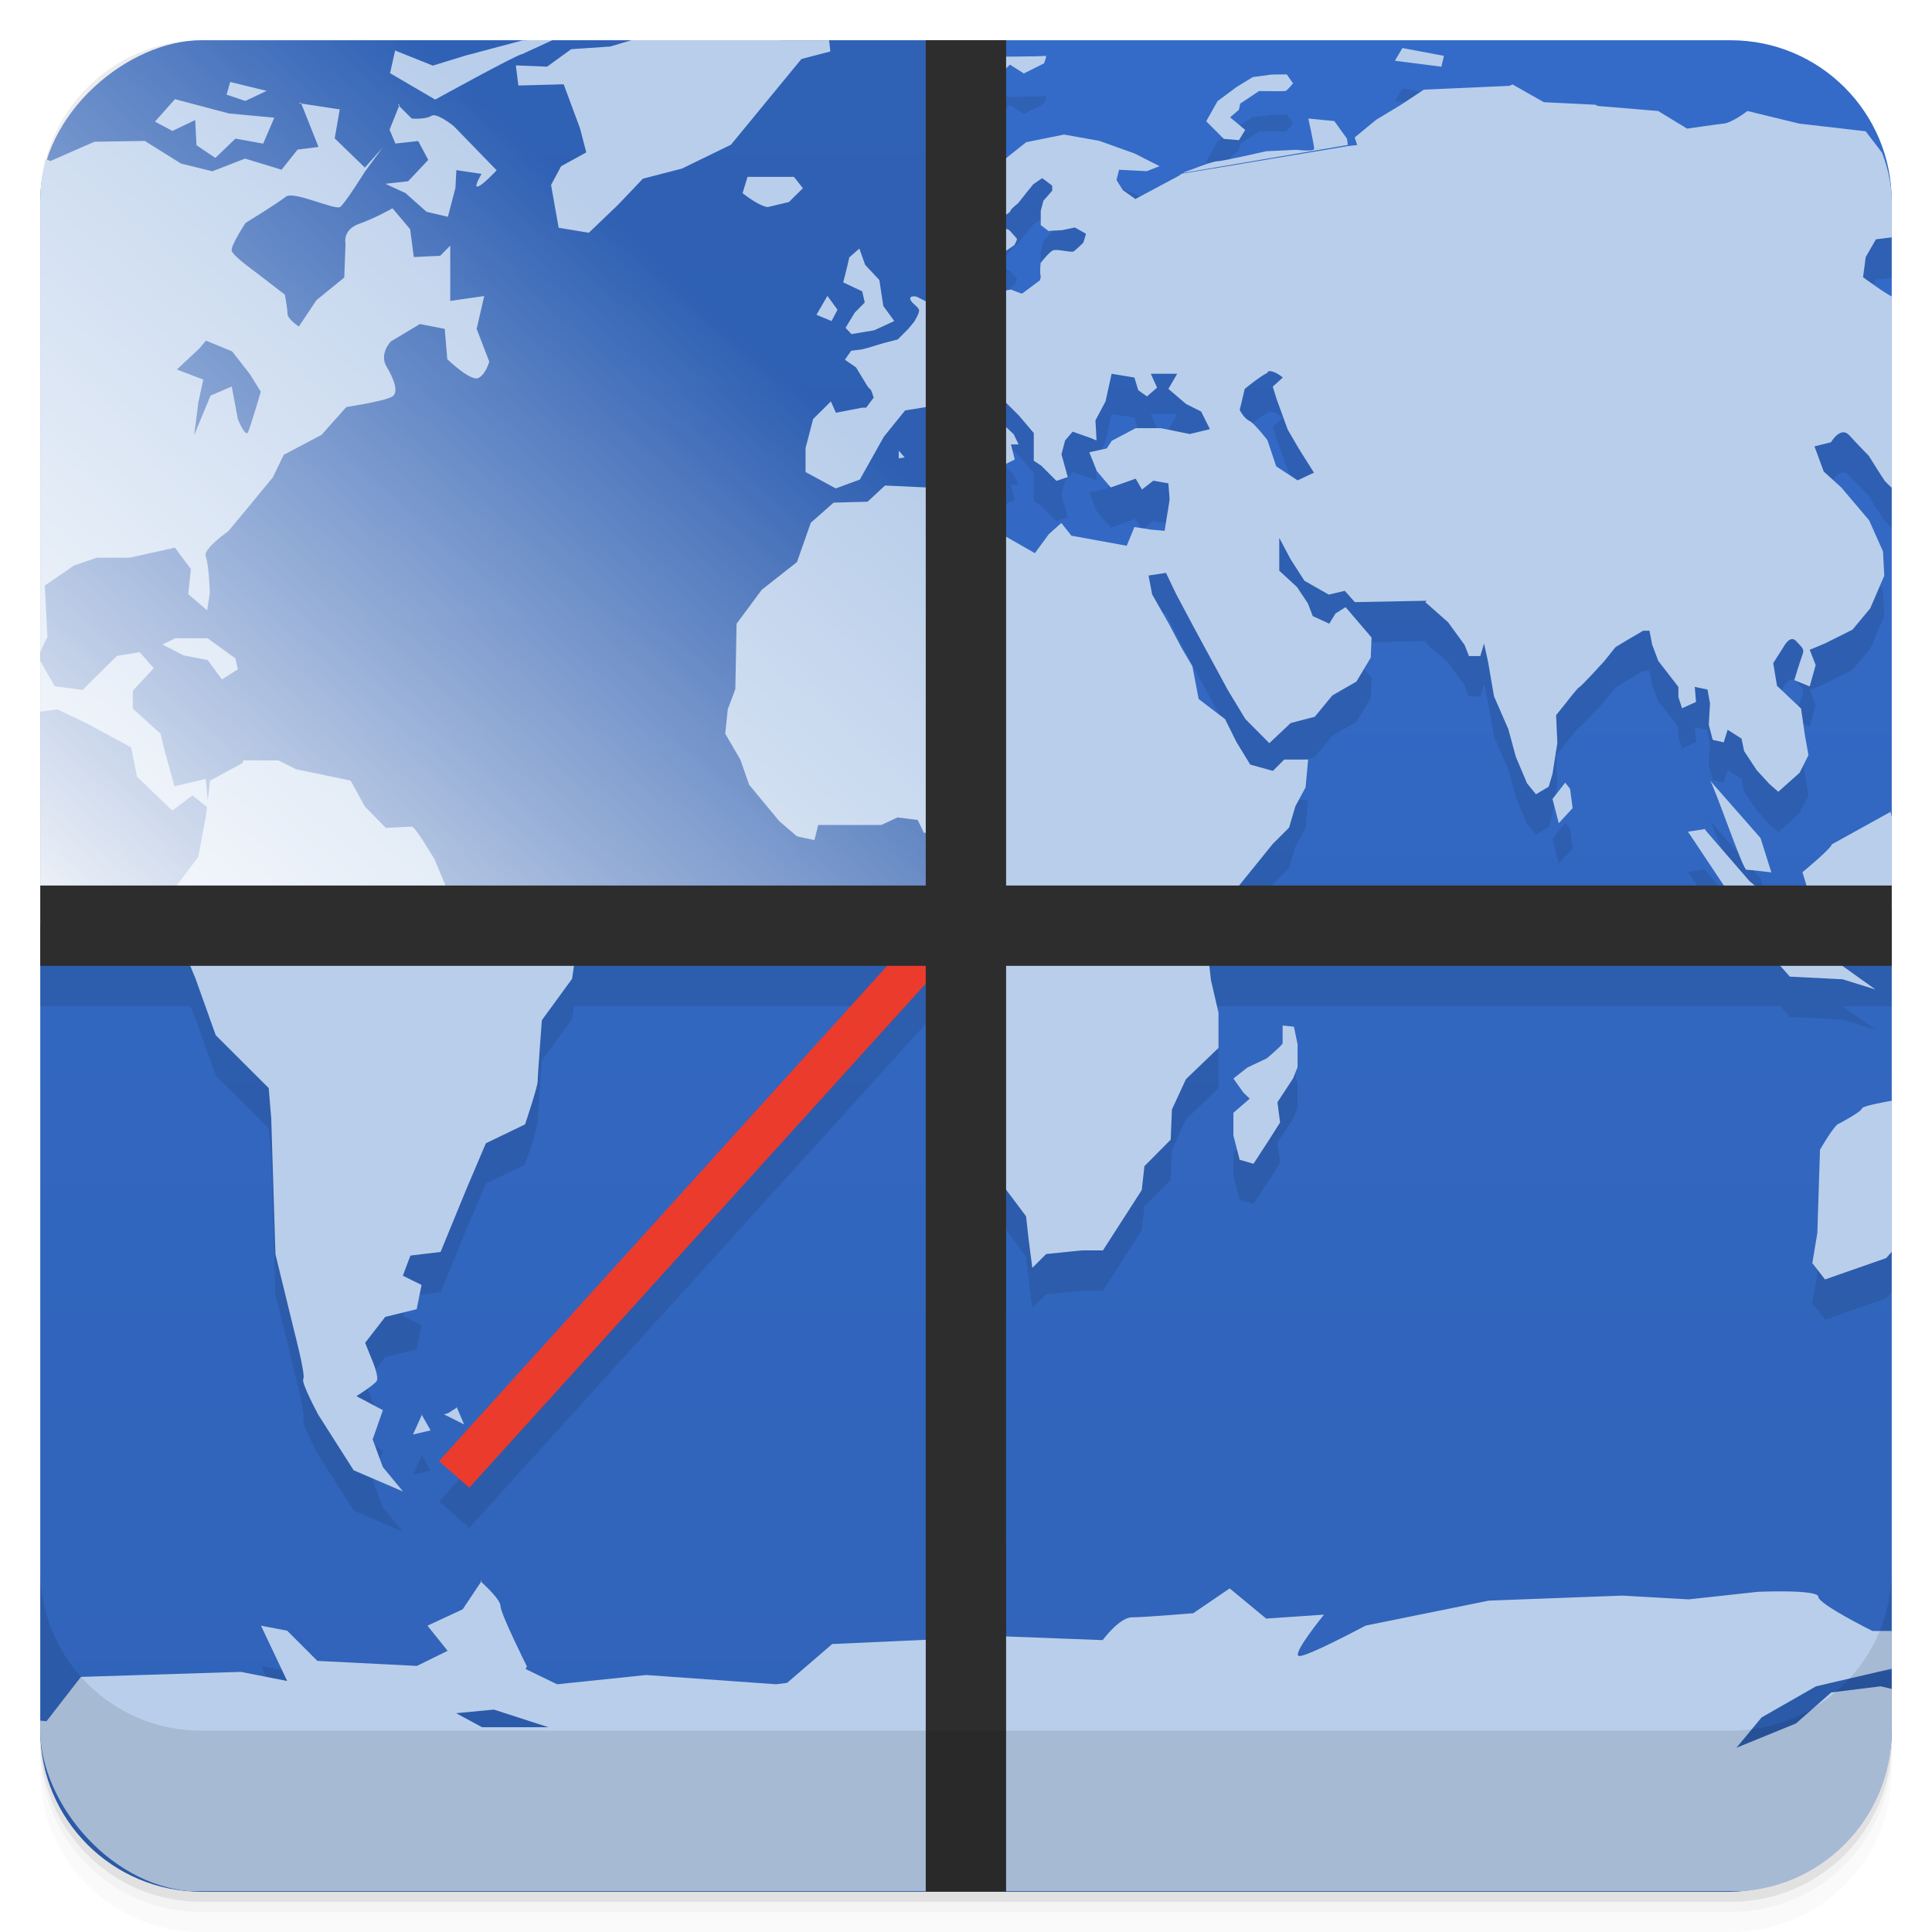 <svg viewBox="0 0 48 48"><defs><linearGradient id="linearGradient3764" x1="1" x2="47" gradientUnits="userSpaceOnUse" gradientTransform="translate(-48,0.002)"><stop stop-color="#3063b8" stop-opacity="1"/><stop offset="1" stop-color="#346bc9" stop-opacity="1"/></linearGradient><clipPath id="clipPath-955269958"><g transform="translate(0,-1004.362)"><rect rx="4" y="1005.36" x="1" height="46" width="46" fill="#1890d0"/></g></clipPath><clipPath id="clipPath-972482968"><g transform="translate(0,-1004.362)"><rect rx="4" y="1005.36" x="1" height="46" width="46" fill="#1890d0"/></g></clipPath><linearGradient id="linear0" gradientUnits="userSpaceOnUse" x1="26.16" y1="14.236" x2="29.875" y2="26.433" gradientTransform="matrix(-1.104,-1.733,1.61,-0.986,11.572,89.523)"><stop stop-color="#fff" stop-opacity="1"/><stop offset="1" stop-color="#fff" stop-opacity="0"/></linearGradient><linearGradient id="linear0" gradientUnits="userSpaceOnUse" x1="26.16" y1="14.236" x2="29.875" y2="26.433" gradientTransform="matrix(-1.104,-1.733,1.61,-0.986,11.572,89.523)"><stop stop-color="#fff" stop-opacity="1"/><stop offset="1" stop-color="#fff" stop-opacity="0"/></linearGradient></defs><g><path d="m 1 43 l 0 0.25 c 0 2.216 1.784 4 4 4 l 38 0 c 2.216 0 4 -1.784 4 -4 l 0 -0.25 c 0 2.216 -1.784 4 -4 4 l -38 0 c -2.216 0 -4 -1.784 -4 -4 z m 0 0.5 l 0 0.5 c 0 2.216 1.784 4 4 4 l 38 0 c 2.216 0 4 -1.784 4 -4 l 0 -0.5 c 0 2.216 -1.784 4 -4 4 l -38 0 c -2.216 0 -4 -1.784 -4 -4 z" opacity="0.02"/><path d="m 1 43.25 l 0 0.25 c 0 2.216 1.784 4 4 4 l 38 0 c 2.216 0 4 -1.784 4 -4 l 0 -0.25 c 0 2.216 -1.784 4 -4 4 l -38 0 c -2.216 0 -4 -1.784 -4 -4 z" opacity="0.05"/><path d="m 1 43 l 0 0.25 c 0 2.216 1.784 4 4 4 l 38 0 c 2.216 0 4 -1.784 4 -4 l 0 -0.25 c 0 2.216 -1.784 4 -4 4 l -38 0 c -2.216 0 -4 -1.784 -4 -4 z" opacity="0.1"/></g><g><rect width="46" height="46" x="-47" y="1" rx="4" transform="matrix(0,-1,1,0,0,0)" fill="url(#linearGradient3764)" fill-opacity="1"/></g><g><g clip-path="url(#clipPath-955269958)"><g opacity="0.1"><!-- color: #346bc9 --><g><path d="m 16 1.906 l -0.84 0.25 l -0.969 0.066 l -0.598 0.434 l -0.777 -0.031 l 0.063 0.5 l 1.125 -0.031 l 0.406 1.094 l 0.156 0.598 l -0.625 0.344 l -0.25 0.465 l 0.188 1.063 l 0.75 0.125 l 0.719 -0.688 l 0.625 -0.656 l 0.969 -0.25 l 1.219 -0.594 l 0.719 -0.875 l 1.031 -1.254 l 0.719 -0.188 l -0.031 -0.277 l -1.125 0 l -3.469 -0.094 m -2.219 0.063 l -0.813 0.035 l -1.406 0.375 l -0.813 0.25 l -0.938 -0.375 l -0.125 0.563 l 1.121 0.656 c 0 0 2.047 -1.129 2.16 -1.129 m 21.871 -0.152 l -0.188 0.316 l 1.156 0.148 l 0.063 -0.27 m -9.906 0 c -0.055 0.02 -1.531 0.023 -1.531 0.023 l -0.375 0.098 l 0.5 0.598 l 0.531 -0.5 l 0.344 0.219 l 0.5 -0.25 c 0 0 0.09 -0.211 0.031 -0.188 m 5.625 0.465 l -0.469 0.063 l -0.406 0.25 l -0.469 0.348 l -0.281 0.5 l 0.438 0.438 l 0.375 0.031 l 0.156 -0.254 l -0.375 -0.313 l 0.219 -0.188 l 0.031 -0.152 l 0.469 -0.313 c 0 0 0.609 0.008 0.656 0 c 0.043 -0.012 0.188 -0.191 0.188 -0.191 l -0.156 -0.223 m -26.25 0.188 l -0.09 0.316 l 0.465 0.156 l 0.531 -0.25 m 30.875 -0.125 l -2.125 0.094 l -0.566 0.375 l -0.621 0.375 l -0.531 0.438 l 0.063 0.188 l -0.281 0.031 l 0 0.004 l -4.086 0.68 l -3.578 2.691 l -0.375 0.281 l -0.031 0 l -0.25 -0.094 c 0 0 -0.145 0.008 -0.223 0.066 c -0.063 0.051 -0.121 0.102 -0.313 0.121 c -0.191 0.02 -0.563 0 -0.594 0 l -0.219 0 l 0.031 -0.227 l 0.156 -0.25 l -0.281 -0.223 c 0 0 -0.18 0.23 -0.188 0.281 c -0.008 0.055 0.125 0.281 0.125 0.281 c 0 0 -0.063 0.18 -0.094 0.219 c -0.031 0.039 -0.309 0.125 -0.309 0.125 l -0.438 -0.219 c 0 0 -0.18 -0.039 -0.156 0.063 c 0.023 0.102 0.219 0.195 0.219 0.281 c 0 0.082 -0.121 0.277 -0.121 0.277 l -0.156 0.188 l -0.254 0.254 l -0.344 0.09 c 0 0 -0.246 0.07 -0.313 0.094 c -0.063 0.023 -0.25 0.066 -0.25 0.066 l -0.25 0.031 l -0.156 0.223 l 0.277 0.191 l 0.188 0.309 c 0 0 0.125 0.223 0.156 0.223 c 0.031 0 0.094 0.219 0.094 0.219 l -0.188 0.25 l -0.098 0 l -0.652 0.125 l -0.125 -0.281 l -0.441 0.438 l -0.188 0.719 l 0 0.598 l 0.75 0.406 l 0.598 -0.219 l 0.598 -1.066 l 0.527 -0.652 l 0.973 -0.156 l 0.219 -0.188 l 1.094 1.281 l 0.125 0.438 l 0.313 -0.156 l -0.094 -0.375 l 0.191 0 l -0.125 -0.254 l -1.066 -1 l 0.094 -0.188 l 0.344 -0.031 l 0.754 0.75 l 0.375 0.441 l 0 0.688 l 0.188 0.125 l 0.375 0.375 l 0.281 -0.094 l -0.156 -0.566 l 0.09 -0.344 l 0.188 -0.219 l 0.441 0.156 l 0.152 0.063 l -0.027 -0.5 l 0.25 -0.469 l 0.152 -0.688 l 0.566 0.094 l 0.094 0.313 l 0.219 0.156 l 0.25 -0.219 l -0.156 -0.344 l 0.656 0 l -0.219 0.375 l 0.438 0.375 l 0.375 0.188 l 0.219 0.438 l -0.5 0.121 l -0.719 -0.145 l -0.625 0 l -0.594 0.313 l -0.125 0.191 l -0.434 0.094 l 0.188 0.469 l 0.344 0.406 l 0.621 -0.219 l 0.156 0.27 l 0.281 -0.219 l 0.375 0.066 l 0.031 0.402 l -0.125 0.777 l -0.344 -0.031 l -0.406 -0.063 l -0.191 0.465 l -1.375 -0.25 l -0.25 -0.316 l -0.313 0.281 l -0.344 0.469 l -0.875 -0.5 l -0.875 -0.52 l 0 -0.941 l -0.563 0.031 l -0.035 0.313 l -1.375 -0.063 l -0.434 0.402 l -0.844 0.023 l -0.566 0.5 l -0.344 0.977 l -0.875 0.688 l -0.625 0.844 l -0.031 1.625 l -0.188 0.5 l -0.063 0.605 l 0.375 0.645 l 0.219 0.625 l 0.75 0.906 l 0.438 0.375 l 0.434 0.094 l 0.094 -0.375 l 1.566 0 l 0.406 -0.188 l 0.5 0.063 l 0.152 0.316 l 0.531 0.031 l 0.344 0.25 l 0 0.523 l -0.125 0.441 l -0.117 0.344 l 0.309 0.566 l 0.41 0.469 l 0.188 1.191 l 0.031 0.773 l -0.281 0.656 l -0.031 0.625 l 0.219 1.156 l 0.191 0.188 l 0.277 1.094 l 0.031 0.473 l 0.563 0.75 l 0.066 0.594 l 0.09 0.688 l 0.344 -0.344 l 0.879 -0.09 l 0.531 0 l 0.965 -1.5 l 0.066 -0.594 l 0.652 -0.656 l 0.031 -0.75 l 0.348 -0.754 l 0.809 -0.777 l 0 -0.875 l -0.188 -0.813 l -0.125 -1.125 l 0.598 -0.941 l 1.063 -1.313 l 0.406 -0.406 l 0.156 -0.531 l 0.254 -0.469 l 0.063 -0.691 l -0.594 0 l -0.281 0.281 l -0.563 -0.156 l -0.344 -0.563 l -0.281 -0.566 l -0.656 -0.5 l -0.156 -0.813 l -0.277 -0.473 l -0.313 -0.594 l -0.41 -0.719 l -0.09 -0.469 l 0.434 -0.066 l 0.254 0.531 l 0.5 0.938 l 0.375 0.691 l 0.406 0.75 l 0.438 0.723 l 0.594 0.598 l 0.531 -0.5 l 0.598 -0.156 l 0.438 -0.531 l 0.598 -0.344 l 0.355 -0.594 l 0.02 -0.5 l -0.27 -0.316 l -0.375 -0.438 l -0.25 0.156 l -0.156 0.254 l -0.41 -0.188 l -0.121 -0.316 l -0.27 -0.406 l -0.441 -0.406 l 0 -0.816 l 0.281 0.531 l 0.344 0.535 l 0.605 0.344 l 0.398 -0.094 l 0.25 0.281 l 1.781 -0.035 l -0.031 0.035 l 0.566 0.5 l 0.41 0.563 l 0.109 0.277 l 0.281 0 l 0.094 -0.313 l 0.102 0.469 l 0.145 0.844 l 0.355 0.813 l 0.188 0.691 l 0.277 0.656 l 0.223 0.273 l 0.316 -0.188 l 0.094 -0.316 l 0.121 -0.77 l -0.031 -0.691 l 0.254 -0.316 c 0 0 0.273 -0.355 0.316 -0.375 c 0.047 -0.012 0.625 -0.648 0.625 -0.648 l 0.281 -0.352 l 0.313 -0.188 l 0.375 -0.219 l 0.156 0 l 0.066 0.344 l 0.152 0.406 l 0.5 0.645 l 0 0.25 l 0.09 0.281 l 0.348 -0.156 l -0.031 -0.375 l 0.316 0.066 l 0.063 0.344 l -0.031 0.531 l 0.098 0.375 l 0.273 0.063 l 0.098 -0.313 l 0.344 0.219 l 0.066 0.313 l 0.313 0.473 l 0.316 0.344 l 0.219 0.191 l 0.531 -0.473 l 0.219 -0.438 l -0.09 -0.5 l -0.094 -0.656 l -0.598 -0.566 l -0.094 -0.563 l 0.254 -0.398 c 0 0 0.16 -0.316 0.313 -0.152 c 0.148 0.168 0.227 0.188 0.148 0.375 c -0.066 0.184 -0.191 0.598 -0.191 0.598 l 0.383 0.156 l 0.148 -0.531 l -0.148 -0.379 l 0.375 -0.156 l 0.688 -0.344 l 0.441 -0.531 l 0.348 -0.809 l -0.031 -0.602 l -0.344 -0.773 l -0.691 -0.816 l -0.438 -0.398 l -0.23 -0.625 l 0.41 -0.102 c 0 0 0.23 -0.395 0.441 -0.188 c 0.199 0.219 0.5 0.527 0.5 0.527 c 0 0 0.352 0.566 0.398 0.625 c 0.059 0.066 0.418 0.398 0.477 0.473 c 0.051 0.063 0.273 0.313 0.273 0.313 l 0.375 -0.523 l 0.094 -0.102 l 0 -0.188 l -0.527 -0.316 l -0.465 -0.434 l 0.344 -0.754 l 0.566 -0.277 l 0.094 -0.254 l 0 -1.469 l -0.277 -0.566 l -0.313 -0.441 c 0 0 -0.32 -0.047 -0.402 -0.027 c -0.086 0.016 -0.781 -0.5 -0.781 -0.5 l 0.066 -0.5 l 0.254 -0.441 l 1.191 -0.148 l 0.273 0.027 l 0 -0.313 l -1.719 -2.25 l -1.652 -0.191 l -1.285 -0.313 c 0 0 -0.387 0.297 -0.594 0.313 c -0.203 0.023 -0.906 0.125 -0.906 0.125 l -0.719 -0.438 l -1.5 -0.125 l -0.063 -0.031 l -1.277 -0.063 l -0.777 -0.441 m -11.73 4.898 l 3.578 -2.703 l -1.219 0.652 l -0.313 -0.223 l -0.156 -0.25 l 0.063 -0.254 l 0.691 0.035 l 0.316 -0.125 l -0.625 -0.316 l -0.875 -0.313 l -0.875 -0.156 l -0.941 0.191 l -0.973 0.777 l -0.441 0.441 l -0.656 0.719 l -0.254 0.031 l -0.09 0.344 l 0.125 0.344 c 0 0 0.133 0.156 0.152 0.156 c 0.02 0 0.254 -0.125 0.254 -0.125 c 0 0 0.023 -0.117 0.152 -0.156 c 0.129 -0.039 0.25 -0.063 0.25 -0.063 l 0.188 0.375 l 0.223 0.313 l 0.098 0.25 c 0 0 0.363 -0.223 0.375 -0.25 c 0.016 -0.031 0.027 -0.41 0.027 -0.41 l 0.277 -0.188 c 0 0 0.074 -0.133 0.066 -0.156 c -0.012 -0.023 -0.191 -0.219 -0.191 -0.219 l -0.152 -0.066 l 0.063 -0.313 c 0 0 0.121 -0.066 0.121 -0.105 c 0 -0.035 0.191 -0.188 0.191 -0.188 l 0.219 -0.277 l 0.156 -0.191 l 0.219 -0.152 l 0.25 0.188 l 0 0.125 l -0.219 0.25 l -0.066 0.25 l 0 0.355 l 0.191 0.145 l 0.344 -0.02 l 0.313 -0.066 l 0.277 0.156 l -0.066 0.219 c 0 0 -0.188 0.191 -0.25 0.223 c -0.063 0.027 -0.395 -0.066 -0.5 -0.031 c -0.094 0.031 -0.313 0.316 -0.313 0.316 c 0 0 -0.023 0.25 0 0.313 c 0.012 0.023 -0.008 0.07 -0.016 0.129 m 3.563 -2.68 l 4.086 -0.695 l -0.02 -0.156 l -0.316 -0.438 l -0.645 -0.063 c 0 0 0.145 0.664 0.145 0.75 c 0 0.082 -0.438 0.027 -0.438 0.027 l -0.75 0.035 c 0 0 -1.09 0.25 -1.223 0.25 c -0.133 0 -0.77 0.262 -0.813 0.27 m -25.08 -1.813 l -0.496 0.559 l 0.434 0.23 l 0.566 -0.27 l 0.031 0.625 l 0.469 0.316 l 0.5 -0.48 l 0.688 0.125 l 0.277 -0.645 l -1.129 -0.105 m 1.789 -0.27 l 0.438 1.102 l -0.52 0.066 l -0.398 0.5 l -0.906 -0.277 l -0.813 0.316 l -0.777 -0.191 l -0.902 -0.563 l -1.25 0.02 l -1.098 0.48 l -0.727 -0.355 l -0.438 -0.02 l 0 13.594 l 0.844 0.469 l 0.5 -0.063 l 0.727 0.344 l 1.102 0.598 l 0.148 0.73 l 0.875 0.84 l 0.5 -0.375 l 0.398 0.313 l -0.066 -0.727 l -0.777 0.188 l -0.25 -0.902 l -0.098 -0.41 l -0.688 -0.621 l 0 -0.441 l 0.52 -0.563 l -0.348 -0.398 l -0.566 0.094 l -0.852 0.844 l -0.691 -0.09 c 0 0 -0.313 -0.531 -0.375 -0.656 c -0.063 -0.125 0.191 -0.566 0.191 -0.566 l -0.066 -1.281 l 0.73 -0.5 l 0.563 -0.191 l 0.816 0 l 1.125 -0.25 l 0.395 0.531 l -0.063 0.625 l 0.469 0.402 l 0.066 -0.438 c 0 0 -0.023 -0.719 -0.105 -0.906 c -0.063 -0.188 0.566 -0.625 0.566 -0.625 l 0.5 -0.602 l 0.602 -0.73 l 0.273 -0.563 l 0.938 -0.496 l 0.617 -0.691 c 0 0 0.941 -0.145 1.125 -0.254 c 0.191 -0.09 0.066 -0.434 -0.125 -0.75 c -0.191 -0.313 0.105 -0.625 0.105 -0.625 l 0.723 -0.434 l 0.617 0.121 l 0.063 0.754 c 0 0 0.586 0.563 0.773 0.465 c 0.188 -0.09 0.27 -0.406 0.27 -0.406 l -0.313 -0.813 l 0.188 -0.816 l -0.844 0.121 l 0 -1.375 l -0.25 0.254 l -0.656 0.031 l -0.09 -0.691 l -0.438 -0.52 c 0 0 -0.441 0.25 -0.855 0.395 c -0.395 0.156 -0.313 0.48 -0.313 0.48 l -0.031 0.844 l -0.691 0.563 l -0.438 0.656 c 0 0 -0.281 -0.188 -0.281 -0.313 c 0 -0.125 -0.066 -0.48 -0.066 -0.48 l -0.727 -0.559 c 0 0 -0.566 -0.406 -0.594 -0.531 c -0.031 -0.125 0.344 -0.691 0.344 -0.691 c 0 0 0.813 -0.5 1 -0.652 c 0.188 -0.156 1.227 0.344 1.352 0.254 c 0.125 -0.094 0.613 -0.875 0.613 -0.875 l 0.441 -0.602 l -0.441 0.5 l -0.75 -0.727 l 0.125 -0.719 l -1.02 -0.156 m 2.508 0.035 l -0.25 0.625 l 0.145 0.344 l 0.566 -0.063 l 0.25 0.469 l -0.5 0.531 l -0.566 0.063 l 0.5 0.23 l 0.523 0.465 l 0.531 0.125 l 0.188 -0.719 l 0.023 -0.441 l 0.625 0.094 c 0 0 -0.191 0.316 -0.105 0.316 c 0.105 0 0.48 -0.406 0.48 -0.406 l -1.066 -1.098 c 0 0 -0.438 -0.355 -0.563 -0.25 c -0.148 0.09 -0.48 0.063 -0.48 0.063 l -0.344 -0.344 m 8.688 1.789 l -0.125 0.41 c 0.453 0.348 0.625 0.344 0.625 0.344 l 0.527 -0.125 l 0.348 -0.344 l -0.223 -0.281 l -1.152 0 m 2.777 1.781 l -0.25 0.219 c -0.066 0.305 -0.152 0.621 -0.152 0.621 l 0.473 0.223 l 0.063 0.277 l -0.25 0.254 l -0.227 0.375 l 0.148 0.156 l 0.563 -0.094 l 0.5 -0.23 l -0.273 -0.375 l -0.098 -0.645 l -0.352 -0.375 m -0.938 0.77 l -0.273 0.469 l 0.375 0.156 l 0.148 -0.281 m -15.691 0.766 l 0.652 0.27 l 0.441 0.566 l 0.27 0.434 c 0 0 -0.246 0.844 -0.316 1 c -0.063 0.156 -0.254 -0.316 -0.254 -0.316 l -0.152 -0.813 l -0.527 0.227 l -0.406 0.98 l 0.105 -0.816 l 0.121 -0.563 l -0.656 -0.25 l 0.563 -0.527 l 0.156 -0.188 m 26.383 0.766 c 0.141 -0.055 0.375 0.148 0.375 0.148 l -0.25 0.227 l 0.098 0.316 l 0.273 0.75 l 0.273 0.469 l 0.379 0.602 l -0.406 0.191 l -0.531 -0.348 l -0.219 -0.652 c 0 0 -0.305 -0.398 -0.438 -0.473 c -0.148 -0.066 -0.25 -0.277 -0.25 -0.277 l 0.125 -0.523 c 0 0 0.43 -0.352 0.563 -0.395 m -7.895 1.188 l -0.375 0.73 l 0.27 0.27 l 0.25 -0.223 l 0.031 -0.316 m -1.441 0.281 l 0 0.191 l 0.148 -0.023 m 2 0.316 l -0.191 0.063 l 0.316 0.523 l 0.281 -0.219 m -20.531 3.813 l -0.316 0.152 l 0.523 0.27 l 0.602 0.117 l 0.352 0.48 l 0.398 -0.25 l -0.063 -0.273 l -0.691 -0.5 l -0.813 0 m 1.688 3.098 l -0.813 0.441 l -0.105 0.895 l -0.188 1 l -0.566 0.75 l 0.023 1.121 l 0.477 1.156 l 0.5 1.402 l 1.316 1.313 l 0.063 0.75 l 0.105 3.379 l 0.465 1.906 c 0 0 0.289 1.105 0.227 1.191 c -0.063 0.086 0.375 0.895 0.375 0.895 l 0.875 1.375 l 1.227 0.527 l -0.5 -0.605 l -0.254 -0.688 l 0.254 -0.727 l -0.656 -0.348 c 0 0 0.441 -0.281 0.5 -0.375 c 0.066 -0.094 -0.094 -0.477 -0.094 -0.477 l -0.191 -0.473 l 0.5 -0.645 l 0.781 -0.191 l 0.121 -0.602 l -0.465 -0.23 l 0.188 -0.5 l 0.75 -0.09 l 0.656 -1.598 l 0.469 -1.102 l 0.973 -0.469 c 0 0 0.313 -0.93 0.313 -1.066 c 0 -0.141 0.105 -1.523 0.105 -1.523 l 0.75 -1.027 l 0.102 -0.688 l -0.566 -0.355 l -0.473 -0.563 l -0.852 0.063 l -1.352 -0.77 l -0.273 -0.652 c 0 0 -0.477 -0.816 -0.566 -0.816 c -0.094 0 -0.645 0.031 -0.645 0.031 l -0.523 -0.531 l -0.352 -0.645 l -1.355 -0.281 l -0.438 -0.219 l -0.875 0 m 36.438 0.496 c 0.109 0.129 0.816 2.219 0.906 2.219 c 0.086 0 0.621 0.066 0.621 0.066 l -0.27 -0.855 m -4.852 -1.375 l -0.316 0.406 l 0.156 0.602 l 0.344 -0.375 l -0.063 -0.477 m 7.973 0.563 l -1.473 0.816 c 0 0.09 -0.727 0.691 -0.727 0.691 l 0.191 0.625 l 0.406 0.465 l 0.273 0.688 l 1.875 -1.227 l -0.563 -2.063 m -4.586 0.438 l -0.441 0.066 l 2 3 l 0.531 0.602 l 1.313 0.066 l 0.816 0.254 l -0.875 -0.625 l -1.25 -0.355 l -0.316 -1.145 l -0.688 -0.566 l -1.105 -1.277 m -10.496 4.863 l 0 0.441 c -0.02 0.063 -0.395 0.375 -0.395 0.375 l -0.48 0.227 l -0.348 0.273 l 0.25 0.352 l 0.156 0.148 l -0.406 0.352 l 0 0.566 l 0.156 0.602 l 0.344 0.098 l 0.406 -0.625 l 0.254 -0.402 l -0.066 -0.5 l 0.391 -0.598 l 0.109 -0.277 l 0 -0.566 l -0.09 -0.438 m 15.773 0.719 c -0.023 0 -0.031 0.031 -0.031 0.031 l -0.5 1.027 c 0 0 -1.105 0.164 -1.129 0.254 c -0.023 0.09 -0.566 0.375 -0.566 0.375 c -0.105 0 -0.477 0.652 -0.477 0.652 l -0.066 2.066 l -0.125 0.75 l 0.316 0.406 l 1.52 -0.531 l 0.5 -0.566 l 0.523 0 l 0 -4.473 m -36.523 8.746 l -0.227 0.145 l -0.105 0.031 l 0.5 0.25 l -0.188 -0.438 m -0.855 0.188 l -0.227 0.5 l 0.438 -0.102 l -0.227 -0.398 m 1.504 4.125 l -0.48 0.719 l -0.875 0.406 l 0.5 0.625 l -0.762 0.375 l -2.473 -0.125 l -0.75 -0.75 l -0.652 -0.125 l 0.652 1.375 l -1.152 -0.227 l -3.973 0.125 l -0.855 1.102 l -1.227 -0.125 l -0.113 0.254 l 0 4.09 l 45.28 0 l 2.73 -1.77 l 0 -1.902 l -0.125 -1.188 l -0.977 -0.227 l -1.227 0.152 l -0.875 0.77 l -1.48 0.605 l 0.625 -0.754 l 1.352 -0.773 l 2.148 -0.5 l 0.25 -0.875 l -0.996 0 c 0 0 -1.344 -0.668 -1.344 -0.848 c 0 -0.191 -1.5 -0.125 -1.5 -0.125 l -1.723 0.188 l -1.648 -0.094 l -3.316 0.125 l -3.063 0.621 c 0 0 -1.48 0.793 -1.656 0.754 c -0.18 -0.043 0.625 -1.027 0.625 -1.027 l -1.438 0.098 l -0.906 -0.75 l -0.906 0.617 c 0 0 -1.215 0.102 -1.52 0.102 c -0.316 0 -0.73 0.566 -0.73 0.566 l -2.469 -0.094 l -4.25 0.191 l -1.121 0.965 l -0.273 0.035 l -3.227 -0.23 l -2.215 0.23 l -0.781 -0.379 l 0.031 -0.066 c 0 0 -0.656 -1.313 -0.656 -1.5 c 0 -0.18 -0.5 -0.617 -0.5 -0.617 m 0.336 3.191 l 1.355 0.438 l -1.648 0 l -0.645 -0.348 m 0.977 -0.102" stroke="none" fill-rule="nonzero" fill-opacity="1" fill="#000"/><path d="m 23.438 23.457 l -0.34 0.371 l -11.855 13.1 l -0.336 0.375 l 0.754 0.656 l 0.336 -0.371 l 11.863 -13.1 l 0.332 -0.371 m -0.754 -0.656" stroke="none" fill-rule="nonzero" fill-opacity="1" fill="#000"/><path d="M 24 24 L 24 0 L 0 0 L 0 24 M 24 24 " stroke="none" fill-rule="nonzero" fill="#000"/><path d="m 0 23 l 0 1.996 l 48 0 l 0 -1.996 m -48 0" stroke="none" fill-rule="nonzero" fill-opacity="1" fill="#000"/><path d="m 23 0 l 0 48 l 1.996 0 l 0 -48 m -1.996 0" stroke="none" fill-rule="nonzero" fill-opacity="1" fill="#000"/></g></g></g></g><g><g clip-path="url(#clipPath-972482968)"><g transform="translate(0,-1)"><!-- color: #346bc9 --><g><path d="m 16 1.906 l -0.84 0.25 l -0.969 0.066 l -0.598 0.434 l -0.777 -0.031 l 0.063 0.5 l 1.125 -0.031 l 0.406 1.094 l 0.156 0.598 l -0.625 0.344 l -0.25 0.465 l 0.188 1.063 l 0.75 0.125 l 0.719 -0.688 l 0.625 -0.656 l 0.969 -0.25 l 1.219 -0.594 l 0.719 -0.875 l 1.031 -1.254 l 0.719 -0.188 l -0.031 -0.277 l -1.125 0 l -3.469 -0.094 m -2.219 0.063 l -0.813 0.035 l -1.406 0.375 l -0.813 0.25 l -0.938 -0.375 l -0.125 0.563 l 1.121 0.656 c 0 0 2.047 -1.129 2.16 -1.129 m 21.871 -0.152 l -0.188 0.316 l 1.156 0.148 l 0.063 -0.27 m -9.906 0 c -0.055 0.02 -1.531 0.023 -1.531 0.023 l -0.375 0.098 l 0.5 0.598 l 0.531 -0.5 l 0.344 0.219 l 0.5 -0.25 c 0 0 0.09 -0.211 0.031 -0.188 m 5.625 0.465 l -0.469 0.063 l -0.406 0.25 l -0.469 0.348 l -0.281 0.5 l 0.438 0.438 l 0.375 0.031 l 0.156 -0.254 l -0.375 -0.313 l 0.219 -0.188 l 0.031 -0.152 l 0.469 -0.313 c 0 0 0.609 0.008 0.656 0 c 0.043 -0.012 0.188 -0.191 0.188 -0.191 l -0.156 -0.223 m -26.25 0.188 l -0.09 0.316 l 0.465 0.156 l 0.531 -0.25 m 30.875 -0.125 l -2.125 0.094 l -0.566 0.375 l -0.621 0.375 l -0.531 0.438 l 0.063 0.188 l -0.281 0.031 l 0 0.004 l -4.086 0.68 l -3.578 2.691 l -0.375 0.281 l -0.031 0 l -0.25 -0.094 c 0 0 -0.145 0.008 -0.223 0.066 c -0.063 0.051 -0.121 0.102 -0.313 0.121 c -0.191 0.02 -0.563 0 -0.594 0 l -0.219 0 l 0.031 -0.227 l 0.156 -0.25 l -0.281 -0.223 c 0 0 -0.18 0.23 -0.188 0.281 c -0.008 0.055 0.125 0.281 0.125 0.281 c 0 0 -0.063 0.18 -0.094 0.219 c -0.031 0.039 -0.309 0.125 -0.309 0.125 l -0.438 -0.219 c 0 0 -0.18 -0.039 -0.156 0.063 c 0.023 0.102 0.219 0.195 0.219 0.281 c 0 0.082 -0.121 0.277 -0.121 0.277 l -0.156 0.188 l -0.254 0.254 l -0.344 0.09 c 0 0 -0.246 0.07 -0.313 0.094 c -0.063 0.023 -0.25 0.066 -0.25 0.066 l -0.25 0.031 l -0.156 0.223 l 0.277 0.191 l 0.188 0.309 c 0 0 0.125 0.223 0.156 0.223 c 0.031 0 0.094 0.219 0.094 0.219 l -0.188 0.25 l -0.098 0 l -0.652 0.125 l -0.125 -0.281 l -0.441 0.438 l -0.188 0.719 l 0 0.598 l 0.75 0.406 l 0.598 -0.219 l 0.598 -1.066 l 0.527 -0.652 l 0.973 -0.156 l 0.219 -0.188 l 1.094 1.281 l 0.125 0.438 l 0.313 -0.156 l -0.094 -0.375 l 0.191 0 l -0.125 -0.254 l -1.066 -1 l 0.094 -0.188 l 0.344 -0.031 l 0.754 0.75 l 0.375 0.441 l 0 0.688 l 0.188 0.125 l 0.375 0.375 l 0.281 -0.094 l -0.156 -0.566 l 0.09 -0.344 l 0.188 -0.219 l 0.441 0.156 l 0.152 0.063 l -0.027 -0.5 l 0.25 -0.469 l 0.152 -0.688 l 0.566 0.094 l 0.094 0.313 l 0.219 0.156 l 0.25 -0.219 l -0.156 -0.344 l 0.656 0 l -0.219 0.375 l 0.438 0.375 l 0.375 0.188 l 0.219 0.438 l -0.5 0.121 l -0.719 -0.145 l -0.625 0 l -0.594 0.313 l -0.125 0.191 l -0.434 0.094 l 0.188 0.469 l 0.344 0.406 l 0.621 -0.219 l 0.156 0.27 l 0.281 -0.219 l 0.375 0.066 l 0.031 0.402 l -0.125 0.777 l -0.344 -0.031 l -0.406 -0.063 l -0.191 0.465 l -1.375 -0.25 l -0.25 -0.316 l -0.313 0.281 l -0.344 0.469 l -0.875 -0.5 l -0.875 -0.52 l 0 -0.941 l -0.563 0.031 l -0.035 0.313 l -1.375 -0.063 l -0.434 0.402 l -0.844 0.023 l -0.566 0.5 l -0.344 0.977 l -0.875 0.688 l -0.625 0.844 l -0.031 1.625 l -0.188 0.5 l -0.063 0.605 l 0.375 0.645 l 0.219 0.625 l 0.75 0.906 l 0.438 0.375 l 0.434 0.094 l 0.094 -0.375 l 1.566 0 l 0.406 -0.188 l 0.5 0.063 l 0.152 0.316 l 0.531 0.031 l 0.344 0.25 l 0 0.523 l -0.125 0.441 l -0.117 0.344 l 0.309 0.566 l 0.41 0.469 l 0.188 1.191 l 0.031 0.773 l -0.281 0.656 l -0.031 0.625 l 0.219 1.156 l 0.191 0.188 l 0.277 1.094 l 0.031 0.473 l 0.563 0.75 l 0.066 0.594 l 0.09 0.688 l 0.344 -0.344 l 0.879 -0.09 l 0.531 0 l 0.965 -1.5 l 0.066 -0.594 l 0.652 -0.656 l 0.031 -0.75 l 0.348 -0.754 l 0.809 -0.777 l 0 -0.875 l -0.188 -0.813 l -0.125 -1.125 l 0.598 -0.941 l 1.063 -1.313 l 0.406 -0.406 l 0.156 -0.531 l 0.254 -0.469 l 0.063 -0.691 l -0.594 0 l -0.281 0.281 l -0.563 -0.156 l -0.344 -0.563 l -0.281 -0.566 l -0.656 -0.5 l -0.156 -0.813 l -0.277 -0.473 l -0.313 -0.594 l -0.41 -0.719 l -0.09 -0.469 l 0.434 -0.066 l 0.254 0.531 l 0.5 0.938 l 0.375 0.691 l 0.406 0.75 l 0.438 0.723 l 0.594 0.598 l 0.531 -0.5 l 0.598 -0.156 l 0.438 -0.531 l 0.598 -0.344 l 0.355 -0.594 l 0.02 -0.5 l -0.27 -0.316 l -0.375 -0.438 l -0.25 0.156 l -0.156 0.254 l -0.41 -0.188 l -0.121 -0.316 l -0.27 -0.406 l -0.441 -0.406 l 0 -0.816 l 0.281 0.531 l 0.344 0.535 l 0.605 0.344 l 0.398 -0.094 l 0.25 0.281 l 1.781 -0.035 l -0.031 0.035 l 0.566 0.5 l 0.41 0.563 l 0.109 0.277 l 0.281 0 l 0.094 -0.313 l 0.102 0.469 l 0.145 0.844 l 0.355 0.813 l 0.188 0.691 l 0.277 0.656 l 0.223 0.273 l 0.316 -0.188 l 0.094 -0.316 l 0.121 -0.77 l -0.031 -0.691 l 0.254 -0.316 c 0 0 0.273 -0.355 0.316 -0.375 c 0.047 -0.012 0.625 -0.648 0.625 -0.648 l 0.281 -0.352 l 0.313 -0.188 l 0.375 -0.219 l 0.156 0 l 0.066 0.344 l 0.152 0.406 l 0.5 0.645 l 0 0.25 l 0.09 0.281 l 0.348 -0.156 l -0.031 -0.375 l 0.316 0.066 l 0.063 0.344 l -0.031 0.531 l 0.098 0.375 l 0.273 0.063 l 0.098 -0.313 l 0.344 0.219 l 0.066 0.313 l 0.313 0.473 l 0.316 0.344 l 0.219 0.191 l 0.531 -0.473 l 0.219 -0.438 l -0.09 -0.5 l -0.094 -0.656 l -0.598 -0.566 l -0.094 -0.563 l 0.254 -0.398 c 0 0 0.16 -0.316 0.313 -0.152 c 0.148 0.168 0.227 0.188 0.148 0.375 c -0.066 0.184 -0.191 0.598 -0.191 0.598 l 0.383 0.156 l 0.148 -0.531 l -0.148 -0.379 l 0.375 -0.156 l 0.688 -0.344 l 0.441 -0.531 l 0.348 -0.809 l -0.031 -0.602 l -0.344 -0.773 l -0.691 -0.816 l -0.438 -0.398 l -0.23 -0.625 l 0.41 -0.102 c 0 0 0.23 -0.395 0.441 -0.188 c 0.199 0.219 0.5 0.527 0.5 0.527 c 0 0 0.352 0.566 0.398 0.625 c 0.059 0.066 0.418 0.398 0.477 0.473 c 0.051 0.063 0.273 0.313 0.273 0.313 l 0.375 -0.523 l 0.094 -0.102 l 0 -0.188 l -0.527 -0.316 l -0.465 -0.434 l 0.344 -0.754 l 0.566 -0.277 l 0.094 -0.254 l 0 -1.469 l -0.277 -0.566 l -0.313 -0.441 c 0 0 -0.32 -0.047 -0.402 -0.027 c -0.086 0.016 -0.781 -0.5 -0.781 -0.5 l 0.066 -0.5 l 0.254 -0.441 l 1.191 -0.148 l 0.273 0.027 l 0 -0.313 l -1.719 -2.25 l -1.652 -0.191 l -1.285 -0.313 c 0 0 -0.387 0.297 -0.594 0.313 c -0.203 0.023 -0.906 0.125 -0.906 0.125 l -0.719 -0.438 l -1.5 -0.125 l -0.063 -0.031 l -1.277 -0.063 l -0.777 -0.441 m -11.73 4.898 l 3.578 -2.703 l -1.219 0.652 l -0.313 -0.223 l -0.156 -0.25 l 0.063 -0.254 l 0.691 0.035 l 0.316 -0.125 l -0.625 -0.316 l -0.875 -0.313 l -0.875 -0.156 l -0.941 0.191 l -0.973 0.777 l -0.441 0.441 l -0.656 0.719 l -0.254 0.031 l -0.09 0.344 l 0.125 0.344 c 0 0 0.133 0.156 0.152 0.156 c 0.02 0 0.254 -0.125 0.254 -0.125 c 0 0 0.023 -0.117 0.152 -0.156 c 0.129 -0.039 0.25 -0.063 0.25 -0.063 l 0.188 0.375 l 0.223 0.313 l 0.098 0.25 c 0 0 0.363 -0.223 0.375 -0.25 c 0.016 -0.031 0.027 -0.41 0.027 -0.41 l 0.277 -0.188 c 0 0 0.074 -0.133 0.066 -0.156 c -0.012 -0.023 -0.191 -0.219 -0.191 -0.219 l -0.152 -0.066 l 0.063 -0.313 c 0 0 0.121 -0.066 0.121 -0.105 c 0 -0.035 0.191 -0.188 0.191 -0.188 l 0.219 -0.277 l 0.156 -0.191 l 0.219 -0.152 l 0.25 0.188 l 0 0.125 l -0.219 0.25 l -0.066 0.25 l 0 0.355 l 0.191 0.145 l 0.344 -0.02 l 0.313 -0.066 l 0.277 0.156 l -0.066 0.219 c 0 0 -0.188 0.191 -0.25 0.223 c -0.063 0.027 -0.395 -0.066 -0.5 -0.031 c -0.094 0.031 -0.313 0.316 -0.313 0.316 c 0 0 -0.023 0.25 0 0.313 c 0.012 0.023 -0.008 0.07 -0.016 0.129 m 3.563 -2.68 l 4.086 -0.695 l -0.02 -0.156 l -0.316 -0.438 l -0.645 -0.063 c 0 0 0.145 0.664 0.145 0.75 c 0 0.082 -0.438 0.027 -0.438 0.027 l -0.75 0.035 c 0 0 -1.09 0.25 -1.223 0.25 c -0.133 0 -0.77 0.262 -0.813 0.27 m -25.08 -1.813 l -0.496 0.559 l 0.434 0.23 l 0.566 -0.27 l 0.031 0.625 l 0.469 0.316 l 0.5 -0.48 l 0.688 0.125 l 0.277 -0.645 l -1.129 -0.105 m 1.789 -0.27 l 0.438 1.102 l -0.52 0.066 l -0.398 0.5 l -0.906 -0.277 l -0.813 0.316 l -0.777 -0.191 l -0.902 -0.563 l -1.25 0.02 l -1.098 0.48 l -0.727 -0.355 l -0.438 -0.02 l 0 13.594 l 0.844 0.469 l 0.5 -0.063 l 0.727 0.344 l 1.102 0.598 l 0.148 0.73 l 0.875 0.84 l 0.5 -0.375 l 0.398 0.313 l -0.066 -0.727 l -0.777 0.188 l -0.25 -0.902 l -0.098 -0.41 l -0.688 -0.621 l 0 -0.441 l 0.52 -0.563 l -0.348 -0.398 l -0.566 0.094 l -0.852 0.844 l -0.691 -0.09 c 0 0 -0.313 -0.531 -0.375 -0.656 c -0.063 -0.125 0.191 -0.566 0.191 -0.566 l -0.066 -1.281 l 0.73 -0.5 l 0.563 -0.191 l 0.816 0 l 1.125 -0.25 l 0.395 0.531 l -0.063 0.625 l 0.469 0.402 l 0.066 -0.438 c 0 0 -0.023 -0.719 -0.105 -0.906 c -0.063 -0.188 0.566 -0.625 0.566 -0.625 l 0.5 -0.602 l 0.602 -0.73 l 0.273 -0.563 l 0.938 -0.496 l 0.617 -0.691 c 0 0 0.941 -0.145 1.125 -0.254 c 0.191 -0.09 0.066 -0.434 -0.125 -0.75 c -0.191 -0.313 0.105 -0.625 0.105 -0.625 l 0.723 -0.434 l 0.617 0.121 l 0.063 0.754 c 0 0 0.586 0.563 0.773 0.465 c 0.188 -0.09 0.27 -0.406 0.27 -0.406 l -0.313 -0.813 l 0.188 -0.816 l -0.844 0.121 l 0 -1.375 l -0.25 0.254 l -0.656 0.031 l -0.09 -0.691 l -0.438 -0.52 c 0 0 -0.441 0.25 -0.855 0.395 c -0.395 0.156 -0.313 0.48 -0.313 0.48 l -0.031 0.844 l -0.691 0.563 l -0.438 0.656 c 0 0 -0.281 -0.188 -0.281 -0.313 c 0 -0.125 -0.066 -0.48 -0.066 -0.48 l -0.727 -0.559 c 0 0 -0.566 -0.406 -0.594 -0.531 c -0.031 -0.125 0.344 -0.691 0.344 -0.691 c 0 0 0.813 -0.5 1 -0.652 c 0.188 -0.156 1.227 0.344 1.352 0.254 c 0.125 -0.094 0.613 -0.875 0.613 -0.875 l 0.441 -0.602 l -0.441 0.5 l -0.75 -0.727 l 0.125 -0.719 l -1.02 -0.156 m 2.508 0.035 l -0.25 0.625 l 0.145 0.344 l 0.566 -0.063 l 0.25 0.469 l -0.5 0.531 l -0.566 0.063 l 0.5 0.23 l 0.523 0.465 l 0.531 0.125 l 0.188 -0.719 l 0.023 -0.441 l 0.625 0.094 c 0 0 -0.191 0.316 -0.105 0.316 c 0.105 0 0.48 -0.406 0.48 -0.406 l -1.066 -1.098 c 0 0 -0.438 -0.355 -0.563 -0.25 c -0.148 0.09 -0.48 0.063 -0.48 0.063 l -0.344 -0.344 m 8.688 1.789 l -0.125 0.41 c 0.453 0.348 0.625 0.344 0.625 0.344 l 0.527 -0.125 l 0.348 -0.344 l -0.223 -0.281 l -1.152 0 m 2.777 1.781 l -0.25 0.219 c -0.066 0.305 -0.152 0.621 -0.152 0.621 l 0.473 0.223 l 0.063 0.277 l -0.25 0.254 l -0.227 0.375 l 0.148 0.156 l 0.563 -0.094 l 0.5 -0.23 l -0.273 -0.375 l -0.098 -0.645 l -0.352 -0.375 m -0.938 0.77 l -0.273 0.469 l 0.375 0.156 l 0.148 -0.281 m -15.691 0.766 l 0.652 0.27 l 0.441 0.566 l 0.27 0.434 c 0 0 -0.246 0.844 -0.316 1 c -0.063 0.156 -0.254 -0.316 -0.254 -0.316 l -0.152 -0.813 l -0.527 0.227 l -0.406 0.98 l 0.105 -0.816 l 0.121 -0.563 l -0.656 -0.25 l 0.563 -0.527 l 0.156 -0.188 m 26.383 0.766 c 0.141 -0.055 0.375 0.148 0.375 0.148 l -0.25 0.227 l 0.098 0.316 l 0.273 0.75 l 0.273 0.469 l 0.379 0.602 l -0.406 0.191 l -0.531 -0.348 l -0.219 -0.652 c 0 0 -0.305 -0.398 -0.438 -0.473 c -0.148 -0.066 -0.25 -0.277 -0.25 -0.277 l 0.125 -0.523 c 0 0 0.43 -0.352 0.563 -0.395 m -7.895 1.188 l -0.375 0.73 l 0.27 0.27 l 0.25 -0.223 l 0.031 -0.316 m -1.441 0.281 l 0 0.191 l 0.148 -0.023 m 2 0.316 l -0.191 0.063 l 0.316 0.523 l 0.281 -0.219 m -20.531 3.813 l -0.316 0.152 l 0.523 0.27 l 0.602 0.117 l 0.352 0.48 l 0.398 -0.25 l -0.063 -0.273 l -0.691 -0.5 l -0.813 0 m 1.688 3.098 l -0.813 0.441 l -0.105 0.895 l -0.188 1 l -0.566 0.75 l 0.023 1.121 l 0.477 1.156 l 0.5 1.402 l 1.316 1.313 l 0.063 0.75 l 0.105 3.379 l 0.465 1.906 c 0 0 0.289 1.105 0.227 1.191 c -0.063 0.086 0.375 0.895 0.375 0.895 l 0.875 1.375 l 1.227 0.527 l -0.5 -0.605 l -0.254 -0.688 l 0.254 -0.727 l -0.656 -0.348 c 0 0 0.441 -0.281 0.5 -0.375 c 0.066 -0.094 -0.094 -0.477 -0.094 -0.477 l -0.191 -0.473 l 0.5 -0.645 l 0.781 -0.191 l 0.121 -0.602 l -0.465 -0.23 l 0.188 -0.5 l 0.75 -0.09 l 0.656 -1.598 l 0.469 -1.102 l 0.973 -0.469 c 0 0 0.313 -0.93 0.313 -1.066 c 0 -0.141 0.105 -1.523 0.105 -1.523 l 0.75 -1.027 l 0.102 -0.688 l -0.566 -0.355 l -0.473 -0.563 l -0.852 0.063 l -1.352 -0.77 l -0.273 -0.652 c 0 0 -0.477 -0.816 -0.566 -0.816 c -0.094 0 -0.645 0.031 -0.645 0.031 l -0.523 -0.531 l -0.352 -0.645 l -1.355 -0.281 l -0.438 -0.219 l -0.875 0 m 36.438 0.496 c 0.109 0.129 0.816 2.219 0.906 2.219 c 0.086 0 0.621 0.066 0.621 0.066 l -0.27 -0.855 m -4.852 -1.375 l -0.316 0.406 l 0.156 0.602 l 0.344 -0.375 l -0.063 -0.477 m 7.973 0.563 l -1.473 0.816 c 0 0.09 -0.727 0.691 -0.727 0.691 l 0.191 0.625 l 0.406 0.465 l 0.273 0.688 l 1.875 -1.227 l -0.563 -2.063 m -4.586 0.438 l -0.441 0.066 l 2 3 l 0.531 0.602 l 1.313 0.066 l 0.816 0.254 l -0.875 -0.625 l -1.25 -0.355 l -0.316 -1.145 l -0.688 -0.566 l -1.105 -1.277 m -10.496 4.863 l 0 0.441 c -0.02 0.063 -0.395 0.375 -0.395 0.375 l -0.48 0.227 l -0.348 0.273 l 0.25 0.352 l 0.156 0.148 l -0.406 0.352 l 0 0.566 l 0.156 0.602 l 0.344 0.098 l 0.406 -0.625 l 0.254 -0.402 l -0.066 -0.5 l 0.391 -0.598 l 0.109 -0.277 l 0 -0.566 l -0.09 -0.438 m 15.773 0.719 c -0.023 0 -0.031 0.031 -0.031 0.031 l -0.5 1.027 c 0 0 -1.105 0.164 -1.129 0.254 c -0.023 0.09 -0.566 0.375 -0.566 0.375 c -0.105 0 -0.477 0.652 -0.477 0.652 l -0.066 2.066 l -0.125 0.75 l 0.316 0.406 l 1.52 -0.531 l 0.5 -0.566 l 0.523 0 l 0 -4.473 m -36.523 8.746 l -0.227 0.145 l -0.105 0.031 l 0.5 0.25 l -0.188 -0.438 m -0.855 0.188 l -0.227 0.5 l 0.438 -0.102 l -0.227 -0.398 m 1.504 4.125 l -0.48 0.719 l -0.875 0.406 l 0.5 0.625 l -0.762 0.375 l -2.473 -0.125 l -0.75 -0.75 l -0.652 -0.125 l 0.652 1.375 l -1.152 -0.227 l -3.973 0.125 l -0.855 1.102 l -1.227 -0.125 l -0.113 0.254 l 0 4.09 l 45.28 0 l 2.73 -1.77 l 0 -1.902 l -0.125 -1.188 l -0.977 -0.227 l -1.227 0.152 l -0.875 0.77 l -1.48 0.605 l 0.625 -0.754 l 1.352 -0.773 l 2.148 -0.5 l 0.25 -0.875 l -0.996 0 c 0 0 -1.344 -0.668 -1.344 -0.848 c 0 -0.191 -1.5 -0.125 -1.5 -0.125 l -1.723 0.188 l -1.648 -0.094 l -3.316 0.125 l -3.063 0.621 c 0 0 -1.48 0.793 -1.656 0.754 c -0.18 -0.043 0.625 -1.027 0.625 -1.027 l -1.438 0.098 l -0.906 -0.75 l -0.906 0.617 c 0 0 -1.215 0.102 -1.52 0.102 c -0.316 0 -0.73 0.566 -0.73 0.566 l -2.469 -0.094 l -4.25 0.191 l -1.121 0.965 l -0.273 0.035 l -3.227 -0.23 l -2.215 0.23 l -0.781 -0.379 l 0.031 -0.066 c 0 0 -0.656 -1.313 -0.656 -1.5 c 0 -0.18 -0.5 -0.617 -0.5 -0.617 m 0.336 3.191 l 1.355 0.438 l -1.648 0 l -0.645 -0.348 m 0.977 -0.102" fill="#b9ceea" stroke="none" fill-rule="nonzero" fill-opacity="1"/><path d="m 23.438 23.457 l -0.34 0.371 l -11.855 13.1 l -0.336 0.375 l 0.754 0.656 l 0.336 -0.371 l 11.863 -13.1 l 0.332 -0.371 m -0.754 -0.656" fill="#eb3b2c" stroke="none" fill-rule="nonzero" fill-opacity="1"/><path d="M 24 24 L 24 0 L 0 0 L 0 24 M 24 24 " fill="url(#linear0)" stroke="none" fill-rule="nonzero"/><path d="m 0 23 l 0 1.996 l 48 0 l 0 -1.996 m -48 0" fill="#2d2d2d" stroke="none" fill-rule="nonzero" fill-opacity="1"/><path d="m 23 0 l 0 48 l 1.996 0 l 0 -48 m -1.996 0" fill="#2d2d2d" stroke="none" fill-rule="nonzero" fill-opacity="1"/></g></g></g></g><g><g transform="translate(0,-1004.362)"><path d="m 1 1043.36 0 4 c 0 2.216 1.784 4 4 4 l 38 0 c 2.216 0 4 -1.784 4 -4 l 0 -4 c 0 2.216 -1.784 4 -4 4 l -38 0 c -2.216 0 -4 -1.784 -4 -4 z" opacity="0.1"/></g></g></svg>